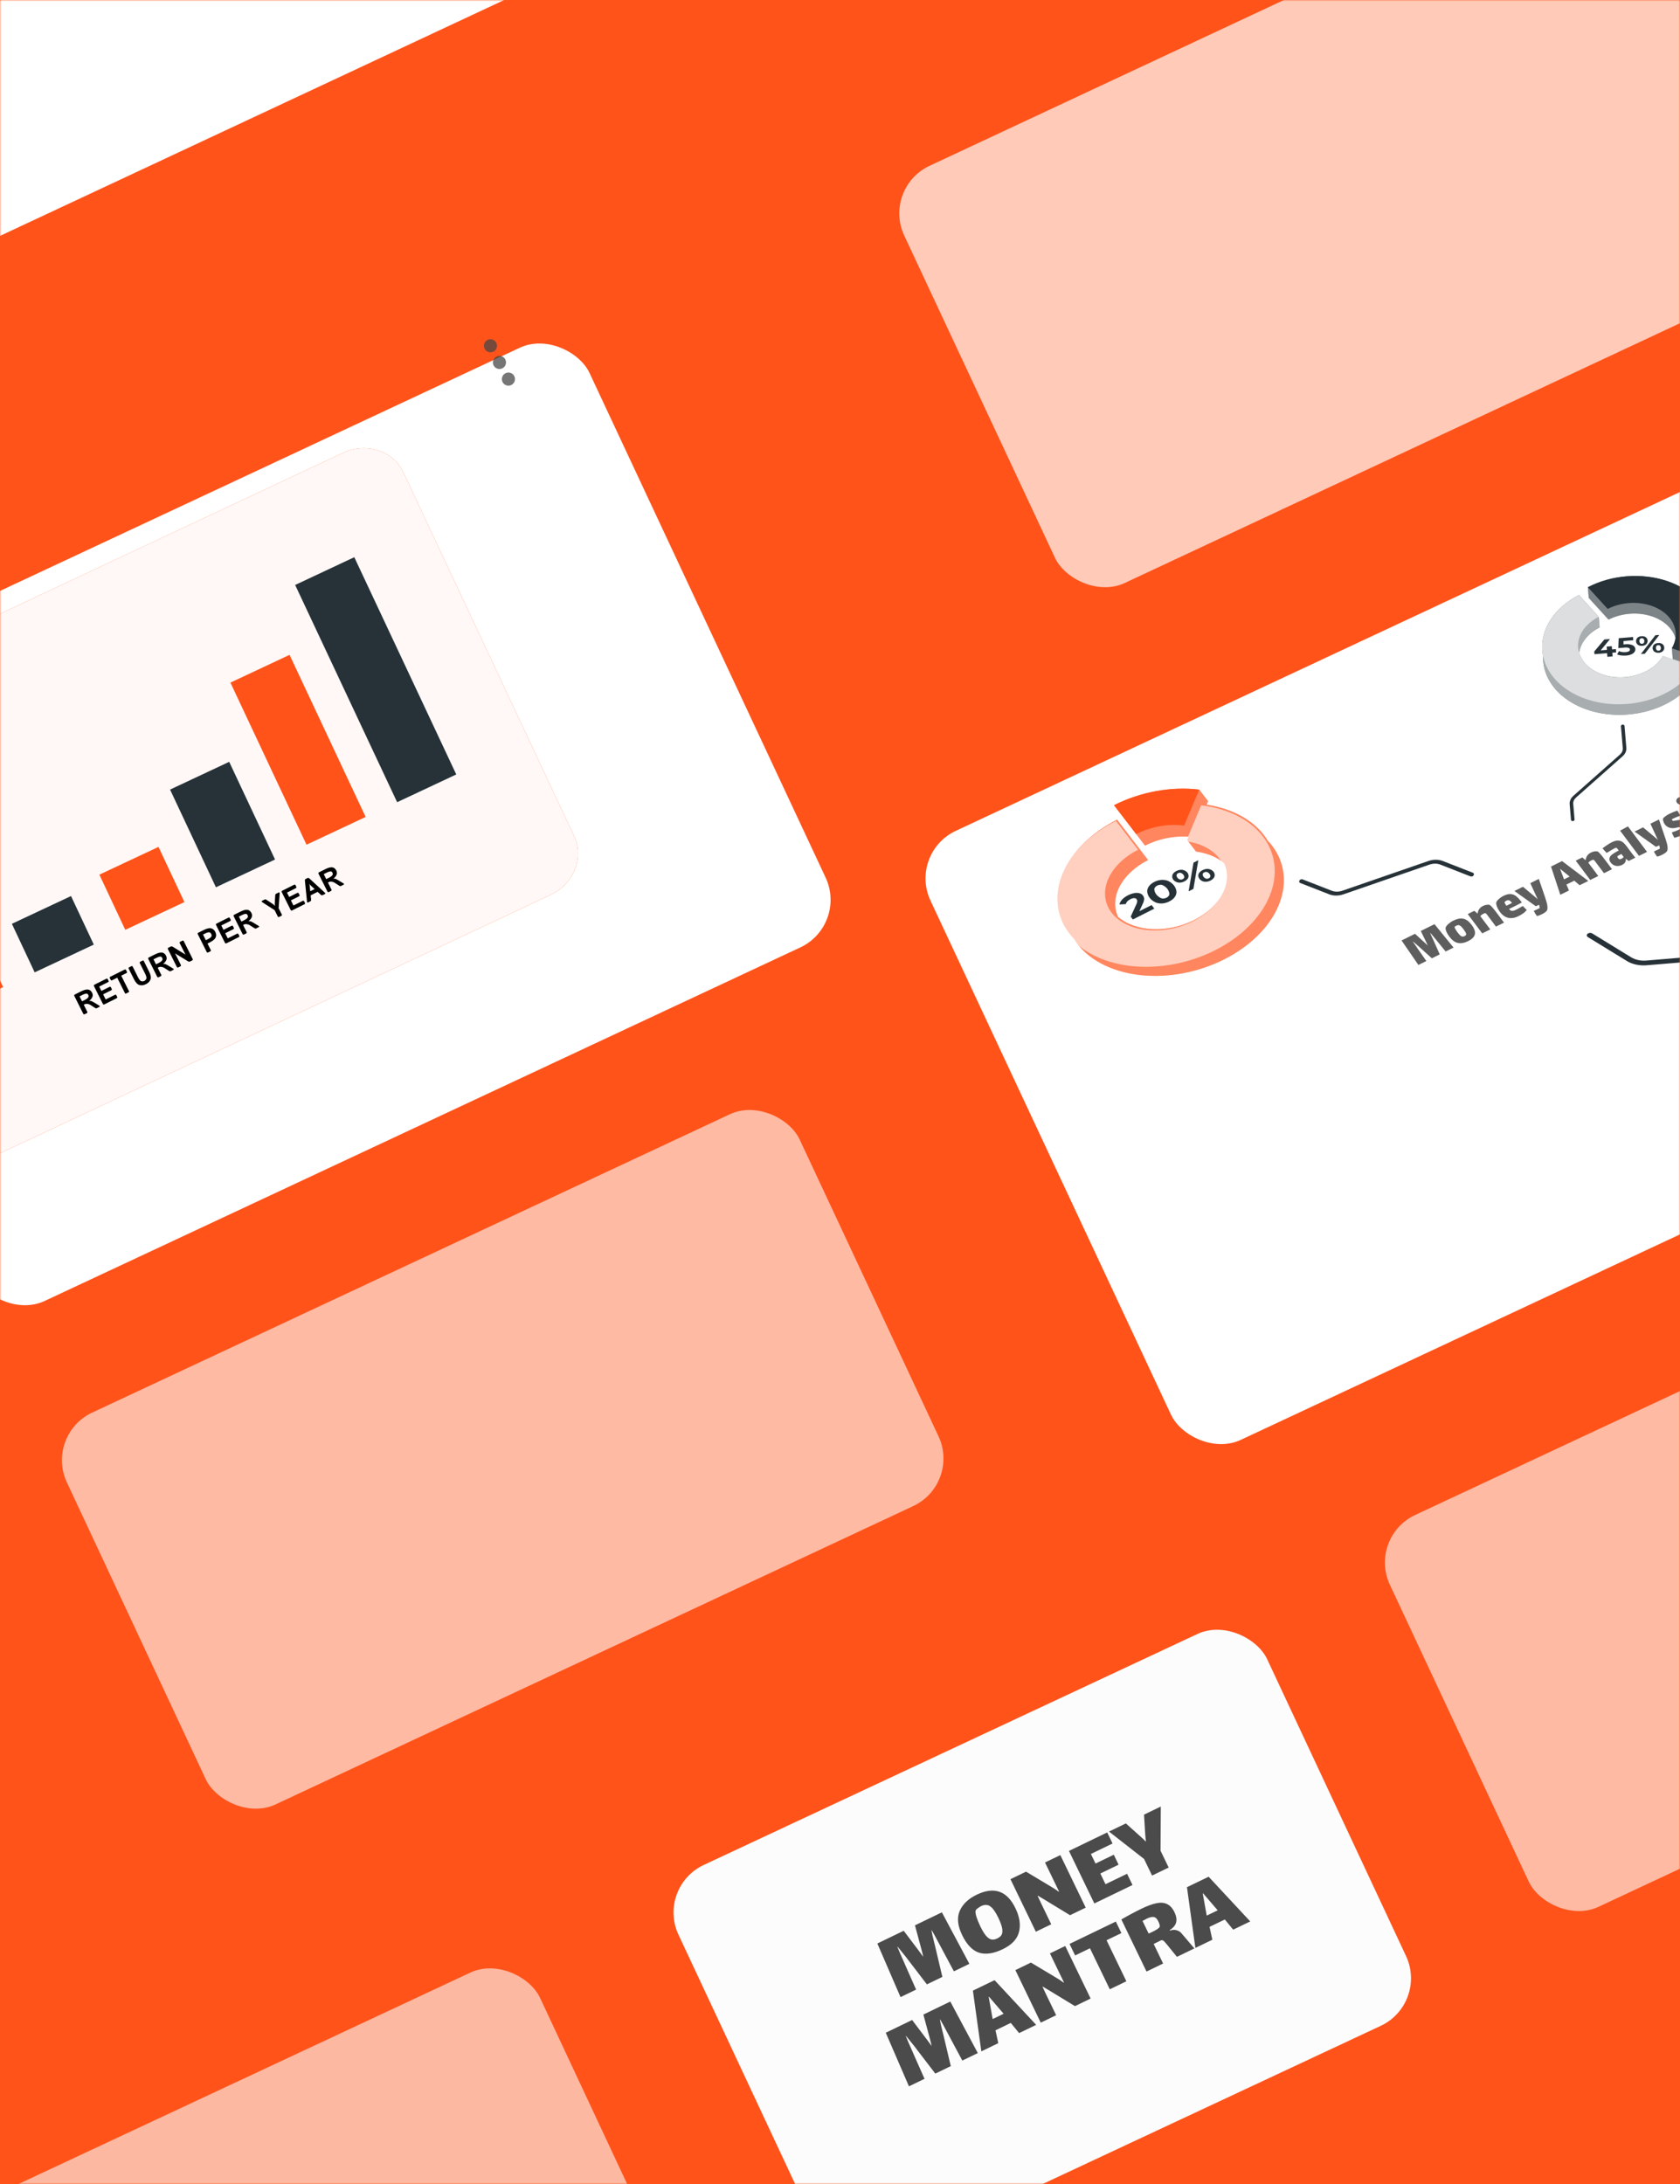 <svg width="640" height="832" viewBox="0 0 640 832" fill="none" xmlns="http://www.w3.org/2000/svg">
<rect width="640" height="832" fill="#FF531A"/>
<mask id="mask0_769_405" style="mask-type:alpha" maskUnits="userSpaceOnUse" x="0" y="0" width="640" height="832">
<rect width="640" height="832" fill="#FF531A"/>
</mask>
<g mask="url(#mask0_769_405)">
<g filter="url(#filter0_d_769_405)">
<rect x="-128" y="255.642" width="357.841" height="252.21" rx="20" transform="rotate(-25.073 -128 255.642)" fill="white"/>
</g>
<path d="M130.61 172.527L-87.965 275.132C-96.821 279.289 -100.884 289.296 -97.041 297.483L-31.903 436.245C-28.06 444.432 -17.765 447.699 -8.909 443.542L209.666 340.937C218.522 336.78 222.586 326.773 218.743 318.586L153.604 179.824C149.761 171.637 139.466 168.37 130.61 172.527Z" fill="#FF531A"/>
<path opacity="0.96" d="M130.61 172.527L-87.965 275.132C-96.821 279.289 -100.884 289.296 -97.041 297.483L-31.903 436.245C-28.06 444.432 -17.765 447.699 -8.909 443.542L209.666 340.937C218.522 336.78 222.586 326.773 218.743 318.586L153.604 179.824C149.761 171.637 139.466 168.37 130.61 172.527Z" fill="white"/>
<path d="M-3.377 366.3L-25.905 376.875L-21.331 386.618L1.197 376.043L-3.377 366.3Z" fill="#FF531A"/>
<path d="M27.053 341.352L4.525 351.927L13.207 370.422L35.735 359.847L27.053 341.352Z" fill="#263238"/>
<path d="M60.383 322.623L37.855 333.198L47.724 354.219L70.251 343.644L60.383 322.623Z" fill="#FF531A"/>
<path d="M87.314 290.221L64.786 300.796L82.255 338.009L104.783 327.434L87.314 290.221Z" fill="#263238"/>
<path d="M110.305 249.465L87.777 260.04L116.765 321.792L139.293 311.217L110.305 249.465Z" fill="#FF531A"/>
<path d="M134.967 212.268L112.439 222.843L151.288 305.603L173.816 295.028L134.967 212.268Z" fill="#263238"/>
<g filter="url(#filter1_f_769_405)">
<rect x="336" y="71.642" width="357.841" height="175.458" rx="20" transform="rotate(-25.073 336 71.642)" fill="white" fill-opacity="0.69"/>
</g>
<rect x="-187" y="-16.358" width="357.841" height="175.458" rx="20" transform="rotate(-25.073 -187 -16.358)" fill="white"/>
<g filter="url(#filter2_d_769_405)">
<rect x="326" y="304.984" width="443.601" height="256.153" rx="20" transform="rotate(-25.073 326 304.984)" fill="white"/>
</g>
<g filter="url(#filter3_f_769_405)">
<rect x="17" y="546.607" width="308.204" height="164.802" rx="20" transform="rotate(-25.073 17 546.607)" fill="white" fill-opacity="0.6"/>
</g>
<rect x="250" y="718.925" width="247.599" height="164.802" rx="20" transform="rotate(-25.073 250 718.925)" fill="#FCFCFC"/>
<g filter="url(#filter4_f_769_405)">
<rect x="-27" y="847.925" width="247.599" height="164.802" rx="20" transform="rotate(-25.073 -27 847.925)" fill="#FCFCFC" fill-opacity="0.6"/>
</g>
<g filter="url(#filter5_f_769_405)">
<rect x="521" y="585.607" width="308.204" height="164.802" rx="20" transform="rotate(-25.073 521 585.607)" fill="white" fill-opacity="0.6"/>
</g>
<circle cx="186.847" cy="131.723" r="2.5" transform="rotate(5.374 186.847 131.723)" fill="#464646" fill-opacity="0.74"/>
<circle cx="193.688" cy="144.42" r="2.5" transform="rotate(5.374 193.688 144.42)" fill="#464646" fill-opacity="0.74"/>
<circle cx="190.267" cy="138.071" r="2.5" transform="rotate(5.374 190.267 138.071)" fill="#464646" fill-opacity="0.74"/>
<path d="M32.262 386.376C32.017 386.499 31.829 386.429 31.698 386.167L28.331 379.439C28.2 379.177 28.257 378.985 28.501 378.862L30.927 377.648C32.007 377.108 32.878 376.882 33.542 376.969C34.204 377.052 34.723 377.47 35.099 378.221C35.379 378.78 35.401 379.326 35.165 379.858C34.93 380.391 34.53 380.867 33.966 381.284L33.971 381.295C34.369 381.253 34.71 381.301 34.993 381.439C35.276 381.577 35.514 381.702 35.706 381.816L37.769 383.057C38.111 383.261 38.12 383.445 37.795 383.607L36.883 384.064C36.691 384.16 36.482 384.135 36.257 383.99L34.315 382.754C34.105 382.623 33.791 382.523 33.371 382.453C32.954 382.378 32.595 382.416 32.294 382.566L31.907 382.76L33.228 385.401C33.359 385.663 33.303 385.855 33.058 385.978L32.262 386.376ZM31.256 381.461L32.194 380.992C32.893 380.642 33.349 380.315 33.564 380.011C33.781 379.702 33.803 379.374 33.629 379.028C33.441 378.651 33.175 378.478 32.833 378.51C32.492 378.536 32.046 378.687 31.494 378.964L30.304 379.559L31.256 381.461ZM39.744 382.632C39.5 382.754 39.312 382.684 39.181 382.422L35.814 375.694C35.682 375.432 35.739 375.24 35.984 375.118L40.48 372.868C40.742 372.737 40.929 372.785 41.043 373.012L41.352 373.63C41.466 373.857 41.392 374.036 41.13 374.167L37.797 375.835L38.631 377.501L41.686 375.973C41.948 375.842 42.136 375.89 42.249 376.117L42.559 376.735C42.672 376.962 42.598 377.141 42.336 377.272L39.282 378.801L40.257 380.75L43.757 378.999C44.019 378.867 44.207 378.915 44.321 379.142L44.63 379.761C44.744 379.988 44.67 380.167 44.408 380.298L39.744 382.632ZM42.728 373.42C42.466 373.551 42.278 373.503 42.165 373.276L41.834 372.616C41.721 372.389 41.795 372.21 42.057 372.079L47.443 369.383C47.705 369.252 47.893 369.3 48.007 369.527L48.337 370.187C48.451 370.414 48.377 370.593 48.115 370.724L46.186 371.689L49.131 377.574C49.227 377.766 49.188 377.906 49.013 377.993L48.007 378.497C47.833 378.584 47.697 378.532 47.601 378.339L44.656 372.455L42.728 373.42ZM51.048 373.063L48.997 368.966C48.901 368.774 48.975 368.616 49.22 368.494L50.016 368.095C50.261 367.973 50.431 368.008 50.527 368.2L52.551 372.245C53.023 373.188 53.457 373.71 53.852 373.809C54.248 373.903 54.621 373.863 54.971 373.688C55.32 373.513 55.574 373.24 55.733 372.868C55.894 372.49 55.738 371.83 55.266 370.887L53.241 366.842C53.145 366.65 53.219 366.492 53.464 366.37L54.26 365.971C54.505 365.849 54.675 365.884 54.771 366.076L56.822 370.174C57.434 371.396 57.605 372.383 57.334 373.134C57.062 373.882 56.48 374.479 55.59 374.925C54.699 375.371 53.872 375.478 53.111 375.248C52.347 375.014 51.66 374.286 51.048 373.063ZM60.431 372.279C60.187 372.402 59.999 372.332 59.868 372.07L56.501 365.342C56.37 365.08 56.426 364.888 56.671 364.765L59.097 363.551C60.176 363.011 61.048 362.784 61.712 362.871C62.374 362.955 62.893 363.372 63.269 364.123C63.548 364.682 63.57 365.228 63.335 365.761C63.099 366.294 62.699 366.769 62.135 367.187L62.14 367.198C62.539 367.156 62.879 367.203 63.162 367.341C63.445 367.479 63.683 367.605 63.875 367.718L65.938 368.96C66.28 369.164 66.289 369.347 65.964 369.51L65.053 369.966C64.86 370.062 64.652 370.038 64.426 369.893L62.484 368.657C62.274 368.526 61.96 368.426 61.541 368.356C61.123 368.281 60.764 368.319 60.464 368.469L60.076 368.663L61.398 371.304C61.529 371.566 61.472 371.758 61.227 371.881L60.431 372.279ZM59.426 367.364L60.364 366.894C61.062 366.545 61.519 366.218 61.734 365.914C61.95 365.604 61.972 365.277 61.799 364.931C61.61 364.554 61.344 364.381 61.002 364.413C60.661 364.439 60.215 364.59 59.663 364.866L58.474 365.462L59.426 367.364ZM67.913 368.535C67.669 368.657 67.481 368.587 67.35 368.325L63.983 361.597C63.852 361.335 63.909 361.143 64.153 361.021L64.929 360.633C65.229 360.482 65.517 360.491 65.793 360.658L70.613 363.613L70.65 363.594C70.528 363.393 70.414 363.188 70.309 362.978L68.489 359.342C68.358 359.08 68.415 358.888 68.659 358.765L69.456 358.367C69.701 358.245 69.888 358.314 70.019 358.576L73.386 365.304C73.517 365.566 73.461 365.758 73.216 365.881L72.493 366.243C72.193 366.393 71.904 366.384 71.628 366.217L66.717 363.21L66.68 363.229C66.802 363.43 66.916 363.635 67.021 363.844L68.88 367.559C69.011 367.821 68.954 368.014 68.71 368.136L67.913 368.535ZM79.294 362.839C79.05 362.961 78.862 362.892 78.731 362.63L75.364 355.902C75.233 355.64 75.29 355.447 75.534 355.325L77.494 354.344C78.751 353.715 79.725 353.483 80.415 353.649C81.109 353.813 81.644 354.27 82.019 355.021C82.395 355.772 82.441 356.475 82.157 357.128C81.876 357.78 81.106 358.42 79.849 359.05L79.052 359.448L80.261 361.864C80.392 362.126 80.335 362.318 80.091 362.44L79.294 362.839ZM78.412 358.17L79.204 357.774C79.902 357.424 80.336 357.104 80.506 356.814C80.673 356.521 80.661 356.182 80.469 355.798C80.276 355.413 80.013 355.202 79.68 355.164C79.344 355.122 78.827 355.276 78.129 355.625L77.337 356.021L78.412 358.17ZM86.253 359.357C86.008 359.479 85.821 359.409 85.69 359.147L82.323 352.419C82.192 352.157 82.248 351.965 82.493 351.843L86.989 349.593C87.251 349.462 87.438 349.51 87.552 349.737L87.861 350.355C87.975 350.582 87.901 350.761 87.639 350.892L84.306 352.56L85.14 354.226L88.195 352.698C88.457 352.566 88.645 352.614 88.758 352.841L89.068 353.46C89.181 353.687 89.107 353.866 88.845 353.997L85.79 355.526L86.766 357.475L90.266 355.723C90.528 355.592 90.716 355.64 90.83 355.867L91.139 356.486C91.253 356.713 91.178 356.892 90.916 357.023L86.253 359.357ZM92.96 356C92.716 356.123 92.528 356.053 92.397 355.791L89.03 349.063C88.898 348.801 88.955 348.609 89.2 348.486L91.626 347.272C92.705 346.732 93.577 346.505 94.241 346.593C94.903 346.676 95.422 347.093 95.798 347.845C96.077 348.403 96.099 348.949 95.864 349.482C95.628 350.015 95.228 350.49 94.664 350.908L94.669 350.919C95.068 350.877 95.408 350.924 95.691 351.062C95.974 351.2 96.212 351.326 96.404 351.439L98.467 352.681C98.809 352.885 98.818 353.068 98.493 353.231L97.582 353.687C97.389 353.783 97.181 353.759 96.955 353.614L95.013 352.378C94.803 352.247 94.489 352.147 94.07 352.077C93.652 352.002 93.293 352.04 92.993 352.19L92.605 352.384L93.927 355.025C94.058 355.287 94.001 355.479 93.757 355.602L92.96 356ZM91.955 351.085L92.893 350.615C93.591 350.266 94.048 349.939 94.263 349.635C94.479 349.325 94.501 348.998 94.328 348.652C94.139 348.275 93.874 348.102 93.531 348.134C93.191 348.16 92.744 348.311 92.192 348.587L91.003 349.183L91.955 351.085ZM99.905 343.692C99.576 343.481 99.583 343.29 99.926 343.118L100.843 342.66C101.024 342.569 101.245 342.609 101.506 342.78L103.595 344.165C103.652 344.202 103.827 344.32 104.119 344.519C104.409 344.714 104.631 344.935 104.785 345.182L104.806 345.171C104.701 344.9 104.657 344.59 104.674 344.241C104.69 343.888 104.7 343.678 104.705 343.609L104.849 341.107C104.868 340.796 104.968 340.595 105.15 340.504L106.067 340.045C106.409 339.874 106.566 339.983 106.539 340.373L106.145 345.962L107.377 348.425C107.474 348.617 107.399 348.774 107.155 348.896L106.358 349.295C106.114 349.417 105.943 349.383 105.847 349.19L104.615 346.728L99.905 343.692ZM111.279 346.833C111.034 346.955 110.846 346.885 110.715 346.623L107.348 339.895C107.217 339.633 107.274 339.441 107.518 339.319L112.014 337.069C112.276 336.938 112.464 336.986 112.577 337.213L112.887 337.831C113.001 338.058 112.926 338.237 112.664 338.368L109.332 340.036L110.166 341.702L113.221 340.174C113.483 340.043 113.67 340.091 113.784 340.318L114.093 340.936C114.207 341.163 114.133 341.342 113.871 341.473L110.816 343.002L111.791 344.951L115.292 343.199C115.554 343.068 115.742 343.116 115.855 343.343L116.165 343.962C116.278 344.189 116.204 344.368 115.942 344.499L111.279 346.833ZM117.383 343.778C117.131 343.904 116.992 343.83 116.964 343.555L116.156 335.527C116.123 335.19 116.216 334.966 116.436 334.856L117.17 334.489C117.39 334.378 117.625 334.438 117.875 334.667L123.817 340.125C124.02 340.312 123.996 340.469 123.744 340.594L122.911 341.011C122.68 341.127 122.459 341.087 122.248 340.891L121.008 339.749L118.346 341.081L118.517 342.758C118.547 343.045 118.447 343.246 118.216 343.361L117.383 343.778ZM118.183 339.538L119.871 338.693L118.392 337.35C118.217 337.192 118.099 337.075 118.038 336.996C117.979 336.912 117.897 336.787 117.792 336.621L117.771 336.632C117.841 336.815 117.89 336.957 117.918 337.056C117.948 337.151 117.973 337.315 117.994 337.549L118.183 339.538ZM125.29 339.821C125.045 339.943 124.858 339.873 124.726 339.611L121.359 332.883C121.228 332.621 121.285 332.429 121.53 332.307L123.956 331.093C125.035 330.553 125.907 330.326 126.571 330.413C127.233 330.497 127.752 330.914 128.128 331.665C128.407 332.224 128.429 332.77 128.194 333.303C127.958 333.836 127.558 334.311 126.994 334.729L126.999 334.739C127.398 334.697 127.738 334.745 128.021 334.883C128.304 335.021 128.542 335.147 128.734 335.26L130.797 336.501C131.139 336.706 131.148 336.889 130.823 337.052L129.911 337.508C129.719 337.604 129.511 337.58 129.285 337.435L127.343 336.199C127.133 336.068 126.819 335.967 126.4 335.898C125.982 335.823 125.623 335.86 125.323 336.011L124.935 336.205L126.256 338.846C126.388 339.108 126.331 339.3 126.086 339.422L125.29 339.821ZM124.285 334.905L125.222 334.436C125.921 334.086 126.378 333.76 126.593 333.455C126.809 333.146 126.831 332.819 126.658 332.473C126.469 332.096 126.203 331.923 125.861 331.954C125.52 331.981 125.074 332.132 124.522 332.408L123.333 333.003L124.285 334.905Z" fill="black"/>
<path d="M456.843 300.81C451.561 300.169 445.964 300.364 440.387 301.385C434.81 302.405 429.369 304.229 424.39 306.748L436.206 322.141C439.013 320.723 442.084 319.705 445.229 319.149C448.373 318.593 451.523 318.511 454.483 318.91L460.224 305.215L456.843 300.81Z" fill="#FF531A"/>
<path opacity="0.3" d="M456.843 300.81C451.561 300.169 445.964 300.364 440.387 301.385C434.81 302.405 429.369 304.229 424.39 306.748L436.206 322.141C439.013 320.723 442.084 319.705 445.229 319.149C448.373 318.593 451.523 318.511 454.483 318.91L460.224 305.215L456.843 300.81Z" fill="white"/>
<path d="M451.101 314.504L456.843 300.81C451.561 300.169 445.964 300.364 440.387 301.385C434.81 302.405 429.369 304.229 424.39 306.748L432.83 317.743C435.635 316.325 438.705 315.305 441.849 314.748C444.992 314.19 448.142 314.108 451.101 314.504Z" fill="#FF531A"/>
<path d="M455.645 324.416C459.931 324.979 463.659 326.523 466.357 328.852C468.025 332.434 467.788 336.578 465.69 340.543C463.592 344.508 459.768 348.035 454.904 350.493C450.04 352.95 444.452 354.178 439.141 353.957C433.829 353.736 429.14 352.08 425.913 349.285C424.246 345.702 424.483 341.558 426.58 337.593C428.678 333.627 432.5 330.1 437.363 327.64L425.547 312.247C415.717 317.213 408.28 324.57 404.872 332.698C401.464 340.827 402.364 349.061 407.375 355.589C407.938 356.322 408.567 357.022 409.218 357.71C409.692 358.488 410.189 359.254 410.751 359.987C415.873 366.356 424.573 370.498 434.978 371.521C445.383 372.543 456.66 370.364 466.38 365.453C476.1 360.543 483.485 353.293 486.943 345.266C490.402 337.239 489.659 329.077 484.873 322.539C484.31 321.806 483.747 321.073 483.03 320.418C482.567 319.634 482.059 318.873 481.497 318.14C476.62 311.759 468.191 307.515 458 306.309L452.269 320.018L455.645 324.416Z" fill="#FF531A"/>
<path opacity="0.3" d="M455.645 324.416C459.931 324.979 463.659 326.523 466.357 328.852C468.025 332.434 467.788 336.578 465.69 340.543C463.592 344.508 459.768 348.035 454.904 350.493C450.04 352.95 444.452 354.178 439.141 353.957C433.829 353.736 429.14 352.08 425.913 349.285C424.246 345.702 424.483 341.558 426.58 337.593C428.678 333.627 432.5 330.1 437.363 327.64L425.547 312.247C415.717 317.213 408.28 324.57 404.872 332.698C401.464 340.827 402.364 349.061 407.375 355.589C407.938 356.322 408.567 357.022 409.218 357.71C409.692 358.488 410.189 359.254 410.751 359.987C415.873 366.356 424.573 370.498 434.978 371.521C445.383 372.543 456.66 370.364 466.38 365.453C476.1 360.543 483.485 353.293 486.943 345.266C490.402 337.239 489.659 329.077 484.873 322.539C484.31 321.806 483.747 321.073 483.03 320.418C482.567 319.634 482.059 318.873 481.497 318.14C476.62 311.759 468.191 307.515 458 306.309L452.269 320.018L455.645 324.416Z" fill="white"/>
<path opacity="0.6" d="M457.579 306.791L451.837 320.486C456.81 321.149 461.007 323.128 463.723 326.09C466.44 329.051 467.509 332.814 466.75 336.744C465.991 340.675 463.452 344.533 459.559 347.668C455.666 350.804 450.657 353.026 445.377 353.959C440.097 354.893 434.867 354.482 430.569 352.795C426.27 351.108 423.166 348.248 421.778 344.697C420.391 341.146 420.805 337.121 422.951 333.299C425.098 329.478 428.844 326.094 433.561 323.717L425.121 312.722C416.564 317.038 409.775 323.186 405.902 330.124C402.03 337.063 401.312 344.366 403.871 350.796C406.43 357.226 412.108 362.388 419.944 365.408C427.78 368.428 437.292 369.121 446.869 367.368C456.446 365.616 465.499 361.526 472.496 355.792C479.493 350.058 484.003 343.031 485.263 335.903C486.522 328.774 484.454 321.981 479.408 316.674C474.362 311.368 466.648 307.874 457.573 306.784L457.579 306.791Z" fill="white"/>
<path d="M438.699 344.788L439.74 346.145L431.561 350.277L430.74 349.207L432.903 344.482C433.099 344.092 433.211 343.691 433.235 343.297C433.243 343.036 433.164 342.79 433.005 342.579C432.92 342.448 432.79 342.34 432.625 342.264C432.46 342.188 432.265 342.146 432.057 342.142C431.547 342.164 431.03 342.314 430.591 342.567C430.148 342.787 429.757 343.068 429.446 343.39C429.156 343.708 428.969 344.062 428.902 344.418L426.479 344.554C426.592 343.909 426.936 343.268 427.474 342.698C428.082 342.047 428.86 341.484 429.749 341.05C430.467 340.673 431.258 340.399 432.07 340.243C432.749 340.111 433.43 340.12 434.035 340.268C434.626 340.428 435.101 340.732 435.393 341.139C435.687 341.517 435.851 341.956 435.872 342.422C435.842 343.051 435.659 343.692 435.332 344.313L434.036 347.135L438.699 344.788Z" fill="#263238"/>
<path d="M442.727 344.168C441.762 344.223 440.848 344.066 440.097 343.716C438.323 342.841 437.222 341.407 437.037 339.728C436.981 339.028 437.21 338.293 437.697 337.615C438.188 336.956 438.902 336.383 439.754 335.965C440.593 335.529 441.541 335.261 442.487 335.194C443.449 335.147 444.36 335.304 445.116 335.646C446.891 336.521 447.992 337.955 448.177 339.634C448.227 340.335 447.998 341.069 447.517 341.748C447.026 342.406 446.312 342.979 445.46 343.398C444.621 343.833 443.672 344.101 442.727 344.168ZM445.491 340.645C445.441 339.909 445.177 339.217 444.715 338.616C444.253 338.015 443.605 337.517 442.813 337.156C442.515 337.067 442.178 337.04 441.832 337.078C441.486 337.116 441.144 337.218 440.836 337.373C440.528 337.529 440.264 337.734 440.07 337.969C439.875 338.204 439.756 338.461 439.722 338.717C439.773 339.453 440.037 340.145 440.499 340.746C440.96 341.348 441.609 341.845 442.401 342.206C442.699 342.295 443.036 342.322 443.382 342.284C443.727 342.246 444.07 342.144 444.378 341.989C444.686 341.833 444.95 341.628 445.144 341.393C445.339 341.159 445.458 340.901 445.491 340.645Z" fill="#263238"/>
<path d="M448.846 336.213C448.043 336.048 447.388 335.673 446.986 335.149C446.584 334.626 446.458 333.983 446.629 333.325C446.74 333.024 446.935 332.733 447.199 332.471C447.464 332.209 447.792 331.983 448.161 331.809C448.515 331.617 448.908 331.479 449.312 331.402C449.717 331.326 450.123 331.315 450.503 331.368C451.301 331.539 451.951 331.916 452.352 332.438C452.753 332.96 452.882 333.6 452.72 334.256C452.611 334.556 452.419 334.847 452.157 335.108C451.894 335.369 451.567 335.594 451.199 335.767C450.843 335.959 450.449 336.098 450.043 336.175C449.636 336.252 449.228 336.265 448.846 336.213ZM451.161 334.22C451.153 333.856 451.032 333.514 450.806 333.219C450.579 332.924 450.254 332.685 449.855 332.519C449.696 332.476 449.517 332.465 449.335 332.487C449.153 332.509 448.973 332.563 448.811 332.645C448.648 332.727 448.509 332.834 448.404 332.957C448.3 333.08 448.233 333.215 448.211 333.35C448.177 333.72 448.294 334.068 448.549 334.349C448.747 334.662 449.083 334.904 449.51 335.044C449.67 335.084 449.848 335.094 450.029 335.071C450.21 335.048 450.389 334.994 450.551 334.912C450.712 334.831 450.851 334.724 450.956 334.603C451.062 334.481 451.13 334.347 451.155 334.213L451.161 334.22ZM454.669 328.632L456.501 327.707L454.631 338.621L452.799 339.547L454.669 328.632ZM459.574 335.9C459.037 335.947 458.522 335.874 458.095 335.691C457.617 335.476 457.226 335.177 456.948 334.816C456.671 334.454 456.513 334.038 456.486 333.594C456.472 333.203 456.618 332.796 456.907 332.426C457.199 332.051 457.612 331.726 458.101 331.487C458.457 331.295 458.851 331.156 459.257 331.079C459.663 331.002 460.072 330.988 460.454 331.04C461.257 331.206 461.912 331.581 462.314 332.105C462.716 332.628 462.842 333.27 462.671 333.928C462.56 334.23 462.365 334.521 462.101 334.783C461.836 335.045 461.508 335.27 461.139 335.445C460.659 335.695 460.117 335.853 459.574 335.9ZM461.1 333.898C461.124 333.528 461 333.18 460.746 332.897C460.55 332.587 460.221 332.346 459.801 332.205C459.642 332.156 459.462 332.142 459.277 332.164C459.092 332.186 458.91 332.243 458.748 332.33C458.585 332.409 458.445 332.515 458.341 332.637C458.236 332.759 458.171 332.894 458.15 333.028C458.149 333.394 458.267 333.739 458.494 334.035C458.721 334.331 459.05 334.569 459.456 334.729C459.616 334.77 459.794 334.779 459.975 334.756C460.156 334.733 460.335 334.679 460.496 334.597C460.657 334.516 460.797 334.41 460.902 334.288C461.007 334.166 461.075 334.032 461.1 333.898Z" fill="#263238"/>
<path d="M561.374 333.454C561.316 333.545 561.239 333.629 561.148 333.699C561.057 333.77 560.953 333.825 560.843 333.863C560.733 333.901 560.619 333.921 560.508 333.92C560.397 333.92 560.29 333.9 560.195 333.861L548.722 329.382C547.471 328.892 545.963 328.894 544.529 329.387L511.859 340.671C510.932 340.995 509.971 341.163 509.03 341.167C508.089 341.171 507.187 341.01 506.376 340.694L495.32 336.377C495.13 336.3 494.994 336.155 494.942 335.972C494.89 335.79 494.927 335.585 495.043 335.402C495.163 335.218 495.354 335.072 495.576 334.996C495.797 334.92 496.029 334.919 496.222 334.994L507.279 339.311C507.897 339.554 508.586 339.677 509.306 339.674C510.025 339.671 510.76 339.541 511.468 339.292L544.137 328.008C545.066 327.686 546.029 327.519 546.971 327.517C547.913 327.515 548.814 327.679 549.624 327.999L561.127 332.489C561.31 332.57 561.438 332.715 561.484 332.895C561.531 333.075 561.491 333.275 561.374 333.454Z" fill="#263238"/>
<path d="M677.289 363.554L627.319 367.723C624.564 367.949 621.856 367.369 619.783 366.107L604.908 356.985C604.665 356.835 604.517 356.618 604.497 356.38C604.477 356.141 604.587 355.902 604.802 355.715C605.018 355.527 605.322 355.407 605.646 355.38C605.971 355.353 606.29 355.421 606.534 355.57L621.408 364.693C622.992 365.658 625.063 366.101 627.169 365.925L677.172 361.754C677.497 361.727 677.816 361.795 678.06 361.945C678.304 362.094 678.452 362.312 678.472 362.55C678.484 362.67 678.463 362.793 678.41 362.909C678.356 363.026 678.271 363.134 678.161 363.228C678.05 363.322 677.916 363.4 677.766 363.456C677.616 363.511 677.454 363.545 677.289 363.554Z" fill="#263238"/>
<path d="M553.732 360.98L550.72 362.47L546.72 357.561C545.94 356.586 545.334 355.855 544.902 355.367L544.849 355.393C545.009 355.869 545.314 356.582 545.762 357.53L545.973 357.974L548.479 363.578L545.467 365.067L541.056 361.085L540.277 360.374C539.282 359.506 538.613 358.93 538.269 358.647L538.215 358.673C538.567 359.23 539.178 360.121 540.046 361.344C540.09 361.424 540.172 361.545 540.292 361.705L543.37 366.105L540.34 367.603L533.931 358.27L539.058 355.734L542.889 359.236L543.896 360.186C543.743 359.808 543.557 359.395 543.337 358.948L541.246 354.652L546.481 352.064L553.732 360.98ZM559.289 358.518C557.854 359.227 556.555 359.46 555.39 359.217C554.229 358.958 553.16 358.178 552.184 356.876C551.648 356.162 551.252 355.502 550.996 354.898C550.743 354.277 550.644 353.807 550.699 353.487C550.766 353.074 551.096 352.596 551.689 352.054C552.294 351.506 552.92 351.073 553.565 350.754C555.107 349.991 556.426 349.741 557.524 350.002C558.621 350.264 559.653 351.04 560.621 352.331C561.661 353.718 562.073 354.911 561.855 355.91C561.638 356.91 560.783 357.779 559.289 358.518ZM557.939 356.619C558.405 356.388 558.601 356.094 558.529 355.735C558.448 355.365 558.128 354.807 557.568 354.06C557.176 353.538 556.846 353.152 556.579 352.904C556.303 352.646 556.033 352.494 555.77 352.449C555.511 352.387 555.214 352.439 554.879 352.604C554.401 352.841 554.154 353.014 554.138 353.124C554.099 353.246 554.197 353.519 554.433 353.943C554.669 354.368 554.948 354.793 555.267 355.22C555.811 355.945 556.273 356.419 556.652 356.641C557.044 356.857 557.472 356.849 557.939 356.619ZM567.466 344.735C567.661 344.799 567.959 345.054 568.359 345.5C568.77 345.939 569.336 346.639 570.056 347.599L572.96 351.472L569.894 352.988L567.014 349.148L566.522 348.491C566.266 348.15 566.077 347.952 565.953 347.896C565.777 347.836 565.516 347.892 565.17 348.064C565.002 348.147 564.881 348.214 564.805 348.266C564.478 348.442 564.184 348.683 563.921 348.988L567.725 354.061L564.659 355.577L559.14 348.216L561.632 346.984L562.896 348.047C563.061 346.694 563.741 345.721 564.936 345.13C565.366 344.918 565.807 344.773 566.257 344.696C566.72 344.614 567.122 344.627 567.466 344.735ZM577.938 346.378C578.237 346.23 578.772 345.928 579.545 345.473C579.653 345.42 579.842 345.312 580.113 345.149L581.617 346.664C580.985 347.503 579.934 348.286 578.464 349.013C577.089 349.693 575.8 349.906 574.595 349.654C573.402 349.396 572.337 348.643 571.401 347.395C570.921 346.755 570.547 346.092 570.279 345.406C570.022 344.714 569.925 344.191 569.988 343.838C570.063 343.48 570.377 343.046 570.93 342.539C571.484 342.031 572.095 341.612 572.764 341.281C573.84 340.749 574.775 340.521 575.568 340.596C576.362 340.672 577.071 340.972 577.694 341.497C578.309 342.012 578.997 342.776 579.757 343.789C578.976 344.234 578.197 344.648 577.42 345.032L574.875 346.291C575.131 346.633 575.4 346.85 575.684 346.944C575.979 347.032 576.296 347.029 576.635 346.934C576.966 346.829 577.4 346.644 577.938 346.378ZM573.17 343.69C573.123 343.758 573.173 343.923 573.321 344.186C573.469 344.449 573.653 344.739 573.873 345.054L574.805 344.593C575.367 344.315 575.769 344.109 576.012 343.974C575.628 343.462 575.273 343.141 574.945 343.01C574.63 342.873 574.275 342.903 573.881 343.098C573.558 343.257 573.321 343.455 573.17 343.69ZM586.214 334.827L588.682 342.052C589.151 343.443 589.419 344.487 589.484 345.186C589.558 345.896 589.507 346.44 589.332 346.819C589.229 347.031 588.992 347.272 588.622 347.543C588.263 347.808 587.845 348.059 587.367 348.295C586.65 348.65 586.032 348.875 585.514 348.97C585.31 348.72 585.086 348.399 584.842 348.008C584.606 347.628 584.422 347.295 584.29 347.009C584.808 346.782 585.306 346.551 585.784 346.314C586.142 346.137 586.407 345.999 586.578 345.899C586.526 345.501 586.449 345.093 586.348 344.675L585.063 345.223L576.927 339.42L580.172 337.815L585.47 342.258L585.716 342.553L585.77 342.527L582.969 336.432L586.214 334.827ZM599.717 335.498L596.741 336.969L597.703 339.235L594.405 340.867L590.864 330.115L595.077 328.031L605.072 335.592L601.755 337.232L599.717 335.498ZM594.348 331.09L595.822 334.989L597.955 333.934L594.42 331.054L594.348 331.09ZM608.608 324.389C608.804 324.453 609.101 324.708 609.501 325.154C609.913 325.593 610.479 326.293 611.199 327.253L614.102 331.126L611.037 332.642L608.157 328.801L607.665 328.145C607.409 327.804 607.219 327.605 607.095 327.55C606.92 327.49 606.659 327.546 606.312 327.718C606.145 327.8 606.023 327.868 605.948 327.92C605.621 328.096 605.326 328.337 605.064 328.642L608.867 333.714L605.802 335.23L600.282 327.87L602.774 326.638L604.039 327.701C604.203 326.348 604.883 325.375 606.078 324.784C606.509 324.572 606.949 324.427 607.4 324.35C607.862 324.268 608.265 324.281 608.608 324.389ZM620.43 327.996L619.388 327.13C619.438 328.202 618.973 328.98 617.993 329.465C617.192 329.861 616.387 329.989 615.577 329.848C614.771 329.691 614.096 329.25 613.552 328.524C613.216 328.076 613.068 327.616 613.106 327.143C613.149 326.654 613.376 326.213 613.786 325.82C614.327 325.319 615.289 324.712 616.671 323.999C616.143 323.295 615.827 322.939 615.724 322.932C615.632 322.919 615.425 322.992 615.102 323.152C614.899 323.252 614.626 323.402 614.283 323.6C613.726 323.905 612.993 324.348 612.085 324.929C611.557 324.4 611.022 323.817 610.478 323.179C611.023 322.748 611.615 322.324 612.252 321.907C612.881 321.479 613.471 321.129 614.02 320.857C614.976 320.384 615.802 320.173 616.496 320.225C617.182 320.266 617.768 320.48 618.256 320.868C618.743 321.256 619.245 321.805 619.761 322.515L621.507 324.876L622.976 326.737L620.43 327.996ZM617.689 327.159C618 327.005 618.288 326.789 618.555 326.511L617.667 325.327L617.524 325.398C616.639 325.835 616.181 326.12 616.149 326.253C616.13 326.336 616.142 326.439 616.186 326.564C616.242 326.682 616.306 326.789 616.378 326.885C616.57 327.141 616.768 327.285 616.971 327.316C617.175 327.347 617.414 327.294 617.689 327.159ZM617.179 316.443L620.161 314.815L627.444 324.528L624.378 326.044L617.179 316.443ZM631.978 312.196L634.446 319.42C634.916 320.811 635.183 321.856 635.249 322.555C635.322 323.264 635.271 323.808 635.097 324.187C634.993 324.399 634.757 324.64 634.386 324.911C634.028 325.176 633.61 325.427 633.132 325.663C632.415 326.018 631.797 326.243 631.279 326.338C631.075 326.088 630.851 325.768 630.607 325.377C630.37 324.996 630.186 324.663 630.054 324.378C630.572 324.151 631.07 323.919 631.548 323.683C631.907 323.505 632.172 323.367 632.343 323.268C632.29 322.87 632.214 322.462 632.113 322.043L630.828 322.591L622.692 316.788L625.937 315.183L631.234 319.626L631.48 319.922L631.534 319.895L628.733 313.8L631.978 312.196ZM643.005 313.411C643.717 314.36 643.888 315.211 643.519 315.964C643.162 316.711 642.362 317.392 641.119 318.007C640.246 318.438 639.158 318.822 637.855 319.16C637.719 318.935 637.545 318.604 637.332 318.168C637.124 317.715 636.97 317.368 636.869 317.125C637.348 316.976 637.866 316.793 638.424 316.576C638.974 316.347 639.434 316.142 639.804 315.959C640.127 315.799 640.312 315.686 640.36 315.618C640.364 315.601 640.356 315.569 640.336 315.52C640.32 315.455 640.292 315.396 640.252 315.343C640.092 315.129 639.834 315.059 639.479 315.132C639.368 315.158 638.935 315.248 638.182 315.401C637.428 315.554 636.693 315.523 635.974 315.308C635.26 315.077 634.667 314.646 634.195 314.017C633.947 313.686 633.755 313.277 633.618 312.788C633.481 312.3 633.469 311.956 633.58 311.754C633.659 311.598 633.942 311.341 634.428 310.984C634.905 310.616 635.377 310.317 635.843 310.087C636.835 309.596 637.881 309.167 638.981 308.798C639.125 308.99 639.339 309.33 639.624 309.818C639.9 310.296 640.058 310.605 640.098 310.746C638.994 311.131 638.132 311.478 637.51 311.785C637.187 311.945 636.99 312.064 636.919 312.143C636.903 312.166 636.903 312.21 636.919 312.275C636.927 312.329 636.959 312.394 637.015 312.468C637.127 312.618 637.261 312.698 637.416 312.709C637.58 312.73 637.929 312.682 638.463 312.564C639.105 312.437 639.673 312.353 640.167 312.313C640.674 312.268 641.182 312.323 641.693 312.48C642.216 312.631 642.653 312.941 643.005 313.411ZM641.286 306.342C640.88 306.543 640.435 306.595 639.952 306.497C639.482 306.394 639.118 306.171 638.862 305.83C638.606 305.489 638.53 305.124 638.633 304.737C638.747 304.344 639.008 304.047 639.414 303.846C639.821 303.645 640.259 303.596 640.73 303.7C641.201 303.803 641.564 304.026 641.82 304.367C642.076 304.709 642.153 305.073 642.05 305.46C641.947 305.847 641.692 306.141 641.286 306.342ZM640.428 308.017L643.494 306.501L649.013 313.861L645.947 315.377L640.428 308.017ZM655.33 307.315C656.042 308.265 656.214 309.116 655.844 309.869C655.487 310.616 654.687 311.297 653.444 311.911C652.571 312.343 651.484 312.727 650.18 313.065C650.044 312.84 649.87 312.509 649.658 312.073C649.449 311.62 649.295 311.273 649.195 311.03C649.673 310.881 650.191 310.698 650.749 310.48C651.299 310.252 651.759 310.047 652.129 309.863C652.452 309.704 652.637 309.59 652.685 309.523C652.689 309.506 652.681 309.474 652.661 309.425C652.645 309.36 652.617 309.301 652.577 309.247C652.417 309.034 652.159 308.964 651.805 309.037C651.693 309.063 651.261 309.153 650.507 309.306C649.754 309.459 649.018 309.428 648.299 309.213C647.585 308.981 646.992 308.551 646.52 307.922C646.272 307.591 646.08 307.181 645.943 306.693C645.806 306.205 645.794 305.861 645.905 305.659C645.984 305.503 646.267 305.246 646.753 304.889C647.231 304.521 647.703 304.222 648.169 303.991C649.161 303.501 650.207 303.071 651.307 302.703C651.451 302.895 651.665 303.235 651.949 303.723C652.225 304.201 652.383 304.51 652.423 304.651C651.32 305.036 650.457 305.382 649.835 305.69C649.513 305.849 649.316 305.969 649.244 306.048C649.228 306.071 649.228 306.114 649.244 306.18C649.252 306.234 649.284 306.299 649.34 306.373C649.452 306.523 649.586 306.603 649.742 306.614C649.905 306.635 650.254 306.587 650.788 306.469C651.43 306.342 651.998 306.258 652.493 306.218C652.999 306.173 653.508 306.228 654.018 306.385C654.541 306.536 654.979 306.846 655.33 307.315Z" fill="black" fill-opacity="0.63"/>
<path d="M615.677 248.535L614.224 248.657L614.341 250.056L612.334 250.223L612.217 248.824L607.422 249.224L607.335 248.185L611.179 243.618L613.34 243.438L609.787 247.762L612.176 247.563L612.072 246.32L614.016 246.158L614.119 247.4L615.572 247.279L615.677 248.535Z" fill="#263238"/>
<path d="M621.951 245.796C622.262 245.952 622.517 246.162 622.697 246.409C622.876 246.657 622.974 246.935 622.984 247.221C623.023 247.611 622.913 248.007 622.668 248.363C622.399 248.738 621.993 249.05 621.499 249.26C620.87 249.531 620.173 249.695 619.463 249.738C618.848 249.785 618.232 249.772 617.63 249.699C617.069 249.642 616.532 249.508 616.043 249.305L616.753 248.056C617.123 248.223 617.532 248.339 617.961 248.4C618.411 248.466 618.874 248.48 619.336 248.442C619.764 248.425 620.182 248.311 620.535 248.117C620.67 248.036 620.777 247.931 620.846 247.813C620.915 247.695 620.942 247.567 620.926 247.441C620.938 247.304 620.894 247.17 620.801 247.056C620.709 246.942 620.571 246.853 620.407 246.801C619.892 246.662 619.33 246.631 618.78 246.711L616.501 246.901L616.652 243.12L622.101 242.666L622.204 243.902L618.489 244.212L618.45 245.487L619.176 245.426C620.146 245.304 621.126 245.434 621.951 245.796Z" fill="#263238"/>
<path d="M623.979 245.661C623.547 245.314 623.291 244.863 623.25 244.379C623.21 243.895 623.388 243.407 623.756 242.993C623.946 242.812 624.183 242.662 624.452 242.554C624.72 242.445 625.014 242.38 625.313 242.364C625.61 242.33 625.909 242.346 626.191 242.408C626.472 242.471 626.729 242.58 626.944 242.727C627.37 243.076 627.623 243.528 627.663 244.01C627.703 244.493 627.529 244.98 627.167 245.396C626.98 245.577 626.745 245.728 626.477 245.837C626.21 245.947 625.918 246.013 625.619 246.031C625.321 246.062 625.02 246.046 624.737 245.982C624.454 245.918 624.195 245.809 623.979 245.661ZM626.213 244.928C626.38 244.675 626.443 244.393 626.393 244.12C626.397 243.842 626.288 243.575 626.082 243.353C626.003 243.272 625.896 243.211 625.773 243.173C625.649 243.135 625.513 243.123 625.378 243.138C625.244 243.148 625.115 243.183 625.001 243.241C624.887 243.298 624.794 243.375 624.728 243.465C624.558 243.718 624.492 244.001 624.54 244.274C624.54 244.55 624.652 244.815 624.859 245.034C624.937 245.114 625.042 245.176 625.164 245.213C625.286 245.251 625.42 245.264 625.554 245.25C625.689 245.242 625.82 245.208 625.936 245.152C626.051 245.096 626.147 245.018 626.213 244.928ZM630.623 241.996L632.131 241.87L626.61 249.032L625.103 249.158L630.623 241.996ZM630.767 248.535C630.414 248.413 630.124 248.214 629.932 247.962C629.721 247.672 629.597 247.349 629.569 247.014C629.541 246.679 629.61 246.34 629.77 246.019C629.909 245.725 630.161 245.466 630.495 245.275C630.828 245.1 631.214 244.992 631.612 244.963C631.909 244.93 632.21 244.946 632.493 245.008C632.776 245.071 633.035 245.179 633.251 245.326C633.717 245.665 633.979 246.133 633.982 246.632C634.024 246.876 634.001 247.126 633.915 247.368C633.828 247.61 633.68 247.839 633.478 248.042C633.289 248.223 633.052 248.374 632.784 248.484C632.515 248.593 632.221 248.66 631.922 248.678C631.521 248.712 631.121 248.663 630.767 248.535ZM632.514 247.555C632.679 247.303 632.742 247.024 632.694 246.753C632.694 246.477 632.586 246.21 632.383 245.986C632.303 245.907 632.196 245.846 632.073 245.808C631.95 245.771 631.814 245.758 631.679 245.771C631.545 245.78 631.414 245.814 631.3 245.872C631.186 245.929 631.093 246.008 631.03 246.099C630.859 246.352 630.794 246.634 630.841 246.908C630.84 247.186 630.951 247.453 631.161 247.674C631.243 247.751 631.349 247.81 631.471 247.847C631.593 247.884 631.727 247.897 631.86 247.886C631.994 247.875 632.123 247.84 632.237 247.783C632.351 247.727 632.446 247.65 632.514 247.562L632.514 247.555Z" fill="#263238"/>
<path d="M645.714 254.071L633.482 249.956C632.036 252.441 629.605 254.558 626.536 256.008C623.466 257.457 619.913 258.165 616.38 258.032C612.848 257.898 609.515 256.929 606.856 255.263C604.197 253.597 602.346 251.317 601.565 248.749C601.829 246.825 602.669 244.951 604.02 243.266C605.372 241.581 607.201 240.131 609.369 239.023L609.029 234.949L601.49 226.688C596.925 229.061 593.227 232.276 590.777 236.001C588.328 239.727 587.216 243.827 587.556 247.88C587.612 248.559 587.714 249.234 587.853 249.906C587.837 250.592 587.839 251.275 587.896 251.954C588.329 257.01 590.998 261.732 595.483 265.377C599.967 269.023 606.012 271.385 612.668 272.093C619.324 272.8 626.213 271.813 632.251 269.286C638.29 266.76 643.135 262.837 646.026 258.134L645.714 254.071Z" fill="#263238"/>
<path opacity="0.6" d="M619.109 258.001C615.36 258.312 611.64 257.681 608.536 256.208C605.432 254.734 603.121 252.502 601.967 249.863C600.813 247.224 600.882 244.328 602.162 241.633C603.443 238.937 605.863 236.595 609.04 234.975L601.501 226.714C597.523 228.783 594.195 231.495 591.78 234.637C589.366 237.778 587.929 241.262 587.585 244.815C587.241 248.368 587.998 251.892 589.797 255.109C591.596 258.327 594.388 261.149 597.951 263.354C601.515 265.559 605.754 267.087 610.333 267.816C614.912 268.545 619.706 268.456 624.338 267.556C628.969 266.656 633.311 264.969 637.02 262.629C640.73 260.289 643.706 257.359 645.714 254.071L633.482 249.956C632.229 252.12 630.228 254.014 627.694 255.432C625.161 256.85 622.192 257.738 619.109 258.001Z" fill="white"/>
<path opacity="0.6" d="M645.714 254.071L633.482 249.956C632.036 252.441 629.605 254.558 626.536 256.008C623.466 257.457 619.913 258.165 616.38 258.032C612.848 257.898 609.515 256.929 606.856 255.263C604.197 253.597 602.346 251.317 601.565 248.749C601.829 246.825 602.669 244.951 604.02 243.266C605.372 241.581 607.201 240.131 609.369 239.023L609.029 234.949L601.49 226.688C596.925 229.061 593.227 232.276 590.777 236.001C588.328 239.727 587.216 243.827 587.556 247.88C587.612 248.559 587.714 249.234 587.853 249.906C587.837 250.592 587.839 251.275 587.896 251.954C588.329 257.01 590.998 261.732 595.483 265.377C599.967 269.023 606.012 271.385 612.668 272.093C619.324 272.8 626.213 271.813 632.251 269.286C638.29 266.76 643.135 262.837 646.026 258.134L645.714 254.071Z" fill="white"/>
<path d="M637.24 251.038L649.471 255.153C651.658 251.591 652.634 247.715 652.308 243.886C652.252 243.207 652.141 242.532 652.002 241.86C652.027 241.174 652.025 240.49 651.968 239.811C651.636 235.833 649.918 232.04 646.984 228.809C644.051 225.578 640.003 223.022 635.245 221.394C630.486 219.766 625.182 219.124 619.859 219.53C614.535 219.936 609.378 221.377 604.899 223.709L605.239 227.784L612.778 236.044C615.068 234.875 617.672 234.124 620.371 233.853C623.07 233.583 625.784 233.801 628.285 234.489C630.785 235.177 632.999 236.316 634.74 237.809C636.48 239.302 637.696 241.105 638.285 243.066C638.101 244.413 637.634 245.74 636.902 246.997L637.24 251.038Z" fill="#263238"/>
<path opacity="0.4" d="M637.24 251.038L649.471 255.153C651.658 251.591 652.634 247.715 652.308 243.886C652.252 243.207 652.141 242.532 652.002 241.86C652.027 241.174 652.025 240.49 651.968 239.811C651.636 235.833 649.918 232.04 646.984 228.809C644.051 225.578 640.003 223.022 635.245 221.394C630.486 219.766 625.182 219.124 619.859 219.53C614.535 219.936 609.378 221.377 604.899 223.709L605.239 227.784L612.778 236.044C615.068 234.875 617.672 234.124 620.371 233.853C623.07 233.583 625.784 233.801 628.285 234.489C630.785 235.177 632.999 236.316 634.74 237.809C636.48 239.302 637.696 241.105 638.285 243.066C638.101 244.413 637.634 245.74 636.902 246.997L637.24 251.038Z" fill="white"/>
<path d="M619.561 219.559C614.343 219.987 609.296 221.416 604.909 223.709L612.448 231.969C615.517 230.404 619.129 229.599 622.748 229.673C626.367 229.746 629.802 230.695 632.544 232.378C635.286 234.061 637.19 236.389 637.975 239.018C638.76 241.647 638.383 244.438 636.901 246.977L649.133 251.092C651.387 247.408 652.352 243.392 651.933 239.441C651.513 235.49 649.724 231.74 646.74 228.559C643.757 225.378 639.683 222.877 634.919 221.301C630.155 219.725 624.865 219.129 619.571 219.572L619.561 219.559Z" fill="#263238"/>
<path d="M599.191 312.795C599.01 312.809 598.834 312.769 598.699 312.684C598.564 312.6 598.48 312.477 598.467 312.343L597.967 306.347C597.873 305.2 598.392 304.05 599.41 303.149L617.105 287.47C617.88 286.78 618.274 285.901 618.2 285.026L617.498 276.612C617.489 276.477 617.551 276.343 617.67 276.237C617.79 276.131 617.957 276.062 618.137 276.046C618.317 276.032 618.493 276.072 618.628 276.157C618.764 276.241 618.847 276.364 618.86 276.498L619.562 284.912C619.655 286.058 619.14 287.207 618.128 288.109L600.433 303.788C600.046 304.129 599.749 304.52 599.559 304.939C599.37 305.359 599.292 305.799 599.329 306.233L599.829 312.229C599.84 312.364 599.78 312.5 599.66 312.606C599.54 312.712 599.371 312.78 599.191 312.795Z" fill="#263238"/>
<path d="M369.289 748.131L363.389 750.982L357.605 740.176C356.482 738.033 355.603 736.422 354.966 735.344L354.861 735.395C355.01 736.42 355.35 737.96 355.88 740.014L356.129 740.976L359 753.103L353.1 755.954L346.296 747.071L345.096 745.485C343.552 743.545 342.512 742.258 341.974 741.622L341.868 741.673C342.34 742.889 343.18 744.836 344.388 747.516C344.444 747.691 344.557 747.954 344.727 748.305L348.992 757.939L343.057 760.807L334.228 740.384L344.271 735.531L350.166 743.338L351.707 745.452C351.544 744.636 351.329 743.743 351.063 742.774L348.555 733.461L358.809 728.506L369.289 748.131ZM382.027 742.539C378.539 744.225 375.521 744.672 372.973 743.882C370.438 743.057 368.288 740.818 366.523 737.166C364.792 733.585 364.491 730.511 365.618 727.944C366.746 725.378 368.89 723.331 372.051 721.804C378.699 718.591 383.624 720.298 386.825 726.923C388.443 730.27 388.896 733.3 388.185 736.011C387.497 738.712 385.445 740.887 382.027 742.539ZM379.884 738.463C380.54 738.147 381.039 737.775 381.382 737.35C381.713 736.901 381.872 736.333 381.858 735.647C381.886 734.449 381.374 732.762 380.322 730.585C379.293 728.455 378.3 727.028 377.345 726.306C376.378 725.56 375.228 725.481 373.894 726.068C373.403 726.305 372.916 726.613 372.434 726.99C371.964 727.332 371.704 727.631 371.654 727.886C371.532 728.35 371.649 729.16 372.005 730.316C372.374 731.437 372.864 732.63 373.475 733.894C374.425 735.86 375.308 737.21 376.123 737.942C376.709 738.496 377.309 738.812 377.925 738.89C378.529 738.945 379.182 738.803 379.884 738.463ZM396.57 724.986L400.473 733.062L394.608 735.896L384.936 715.881L390.871 713.013L400.076 718.527C401.449 719.336 402.544 720.049 403.361 720.665L403.467 720.614L401.838 717.243L398.105 709.517L403.934 706.701L413.606 726.716L407.636 729.601L398.121 723.803L395.387 722.179L395.282 722.23L396.57 724.986ZM407.222 705.112L421.795 698.07L423.831 702.284L415.579 706.271L417.344 709.923L424.297 706.563L426.129 710.356L419.176 713.716L421.145 717.789L429.362 713.818L431.432 718.102L416.894 725.127L407.222 705.112ZM442.12 705.054L445.209 711.445L438.888 714.499L435.834 708.179L422.474 697.742L428.9 694.637L434.708 699.843C435.305 700.363 435.897 700.929 436.481 701.542L436.552 701.508C436.425 700.587 436.337 699.749 436.289 698.992L435.817 691.294L442.208 688.206L442.12 705.054ZM372.495 782.122L366.596 784.973L360.811 774.167C359.689 772.024 358.809 770.413 358.173 769.335L358.067 769.386C358.216 770.411 358.556 771.951 359.086 774.004L359.335 774.967L362.206 787.094L356.307 789.945L349.502 781.061L348.303 779.475C346.759 777.536 345.718 776.248 345.18 775.613L345.075 775.664C345.547 776.88 346.387 778.827 347.595 781.507C347.651 781.682 347.763 781.945 347.933 782.296L352.198 791.93L346.264 794.797L337.435 774.375L347.478 769.522L353.373 777.329L354.914 779.443C354.75 778.626 354.536 777.734 354.27 776.765L351.762 767.452L362.015 762.497L372.495 782.122ZM385.061 770.636L379.231 773.453L380.299 778.351L373.838 781.473L370.627 758.335L378.879 754.348L394.731 771.377L388.235 774.516L385.061 770.636ZM376.647 760.754L378.156 769.165L382.334 767.145L376.788 760.686L376.647 760.754ZM398.439 759.623L402.342 767.7L396.478 770.533L386.806 750.518L392.74 747.65L401.945 753.164C403.318 753.973 404.413 754.686 405.23 755.302L405.336 755.251L403.707 751.88L399.974 744.154L405.803 741.338L415.475 761.353L409.505 764.238L399.99 758.44L397.256 756.816L397.151 756.867L398.439 759.623ZM429.095 754.772L422.775 757.826L415.224 742.2L409.57 744.932L407.449 740.542L425.077 732.024L427.198 736.413L421.544 739.145L429.095 754.772ZM454.996 742.256L448.359 745.463L444.721 740.983C444.584 740.819 444.349 740.542 444.017 740.154C443.698 739.731 443.417 739.448 443.174 739.305C442.921 739.139 442.648 739.083 442.357 739.137C441.713 739.478 440.758 739.953 439.494 740.564L443.092 748.008L436.771 751.063L427.184 731.223C429.914 729.643 432.509 728.26 434.967 727.072C437.191 725.997 439.084 725.313 440.646 725.02C442.197 724.704 443.527 724.827 444.636 725.388C445.757 725.915 446.685 726.939 447.42 728.461C448.11 729.889 448.325 731.171 448.066 732.307C447.795 733.42 446.973 734.409 445.601 735.274L445.703 735.485C446.556 735.159 447.365 735.1 448.13 735.308C448.907 735.482 449.558 735.874 450.085 736.486L454.996 742.256ZM437.577 736.596C437.799 736.518 438.214 736.331 438.823 736.037C440.625 735.166 441.605 734.505 441.763 734.054C441.908 733.637 441.731 732.913 441.234 731.883C440.77 730.924 440.196 730.393 439.511 730.29C438.85 730.177 437.945 730.397 436.798 730.951C436.541 731.076 436.025 731.354 435.252 731.785L437.577 736.596ZM466.607 731.231L460.778 734.047L461.846 738.946L455.385 742.068L452.174 718.93L460.426 714.943L476.278 731.972L469.782 735.111L466.607 731.231ZM458.194 721.349L459.702 729.759L463.881 727.74L458.334 721.281L458.194 721.349Z" fill="black" fill-opacity="0.7"/>
</g>
<defs>
<filter id="filter0_d_769_405" x="-131.414" y="100.586" width="477.828" height="426.914" filterUnits="userSpaceOnUse" color-interpolation-filters="sRGB">
<feFlood flood-opacity="0" result="BackgroundImageFix"/>
<feColorMatrix in="SourceAlpha" type="matrix" values="0 0 0 0 0 0 0 0 0 0 0 0 0 0 0 0 0 0 127 0" result="hardAlpha"/>
<feOffset dx="20" dy="20"/>
<feGaussianBlur stdDeviation="15"/>
<feComposite in2="hardAlpha" operator="out"/>
<feColorMatrix type="matrix" values="0 0 0 0 0 0 0 0 0 0 0 0 0 0 0 0 0 0 0.25 0"/>
<feBlend mode="normal" in2="BackgroundImageFix" result="effect1_dropShadow_769_405"/>
<feBlend mode="normal" in="SourceGraphic" in2="effect1_dropShadow_769_405" result="shape"/>
</filter>
<filter id="filter1_f_769_405" x="322.586" y="-93.414" width="425.303" height="337.394" filterUnits="userSpaceOnUse" color-interpolation-filters="sRGB">
<feFlood flood-opacity="0" result="BackgroundImageFix"/>
<feBlend mode="normal" in="SourceGraphic" in2="BackgroundImageFix" result="shape"/>
<feGaussianBlur stdDeviation="10" result="effect1_foregroundBlur_769_405"/>
</filter>
<filter id="filter2_d_769_405" x="322.586" y="113.586" width="557.178" height="466.828" filterUnits="userSpaceOnUse" color-interpolation-filters="sRGB">
<feFlood flood-opacity="0" result="BackgroundImageFix"/>
<feColorMatrix in="SourceAlpha" type="matrix" values="0 0 0 0 0 0 0 0 0 0 0 0 0 0 0 0 0 0 127 0" result="hardAlpha"/>
<feOffset dx="20" dy="20"/>
<feGaussianBlur stdDeviation="15"/>
<feComposite in2="hardAlpha" operator="out"/>
<feColorMatrix type="matrix" values="0 0 0 0 0 0 0 0 0 0 0 0 0 0 0 0 0 0 0.25 0"/>
<feBlend mode="normal" in2="BackgroundImageFix" result="effect1_dropShadow_769_405"/>
<feBlend mode="normal" in="SourceGraphic" in2="effect1_dropShadow_769_405" result="shape"/>
</filter>
<filter id="filter3_f_769_405" x="3.586" y="402.586" width="375.828" height="306.708" filterUnits="userSpaceOnUse" color-interpolation-filters="sRGB">
<feFlood flood-opacity="0" result="BackgroundImageFix"/>
<feBlend mode="normal" in="SourceGraphic" in2="BackgroundImageFix" result="shape"/>
<feGaussianBlur stdDeviation="10" result="effect1_foregroundBlur_769_405"/>
</filter>
<filter id="filter4_f_769_405" x="-40.414" y="729.586" width="320.934" height="281.026" filterUnits="userSpaceOnUse" color-interpolation-filters="sRGB">
<feFlood flood-opacity="0" result="BackgroundImageFix"/>
<feBlend mode="normal" in="SourceGraphic" in2="BackgroundImageFix" result="shape"/>
<feGaussianBlur stdDeviation="10" result="effect1_foregroundBlur_769_405"/>
</filter>
<filter id="filter5_f_769_405" x="507.586" y="441.586" width="375.828" height="306.708" filterUnits="userSpaceOnUse" color-interpolation-filters="sRGB">
<feFlood flood-opacity="0" result="BackgroundImageFix"/>
<feBlend mode="normal" in="SourceGraphic" in2="BackgroundImageFix" result="shape"/>
<feGaussianBlur stdDeviation="10" result="effect1_foregroundBlur_769_405"/>
</filter>
</defs>
</svg>
